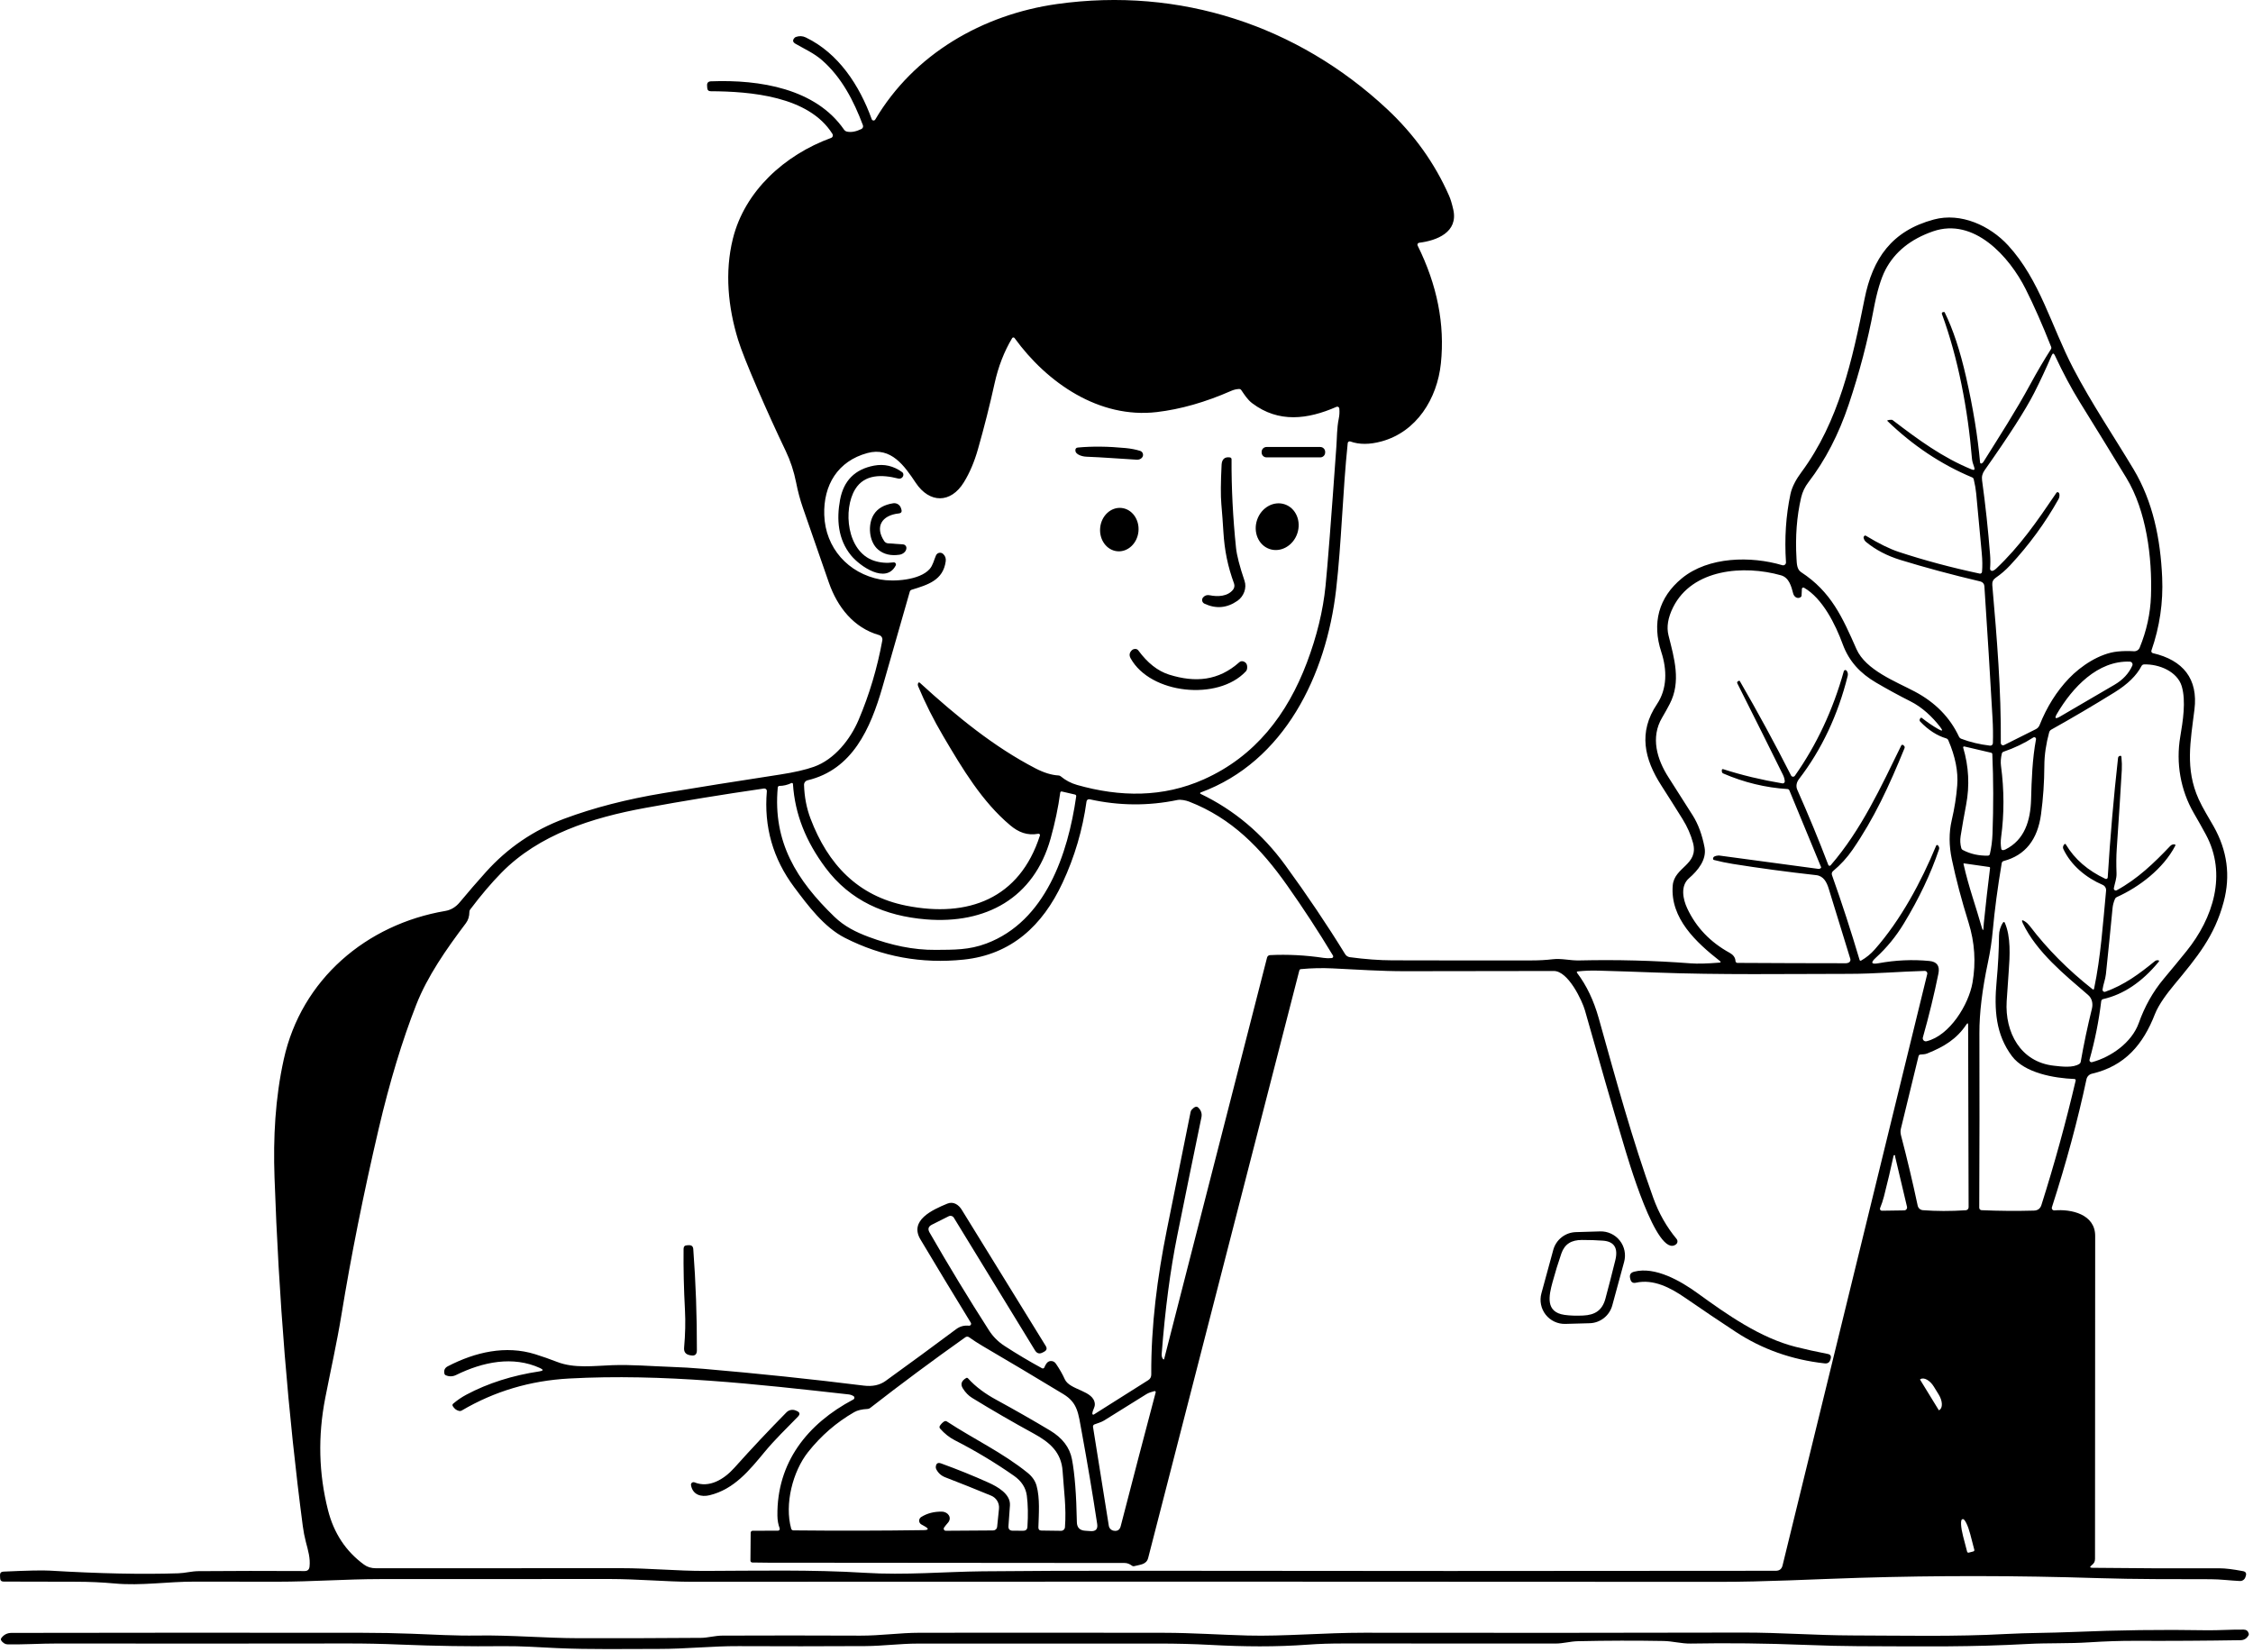 <svg width="270" height="198" viewBox="0 0 270 198" fill="none" xmlns="http://www.w3.org/2000/svg">
<path d="M206.103 115.153C203.275 112.935 200.142 110.049 200.46 106.12C200.64 103.869 203.599 103.664 202.89 100.999C202.631 100.028 202.211 99.076 201.631 98.142C200.82 96.839 199.976 95.504 199.099 94.136C197.057 90.965 196.303 87.754 198.569 84.384C199.808 82.541 199.789 80.262 199.089 78.124C197.969 74.712 198.73 71.611 201.57 69.287C204.745 66.69 209.84 66.613 213.592 67.73C213.645 67.746 213.702 67.748 213.756 67.737C213.81 67.727 213.861 67.703 213.905 67.668C213.948 67.633 213.982 67.589 214.004 67.538C214.026 67.487 214.036 67.432 214.032 67.377C213.844 64.505 214.023 61.782 214.568 59.21C214.761 58.298 215.294 57.374 215.859 56.613C220.385 50.514 221.996 43.086 223.451 35.808C224.414 30.993 226.696 27.658 231.758 26.303C234.988 25.436 238.474 27.032 240.657 29.411C244.458 33.548 245.838 39.112 248.457 44.135C250.644 48.328 253.34 52.315 255.68 56.221C258.014 60.122 258.913 64.581 259.115 69.207C259.246 72.2 258.816 75.116 257.828 77.954C257.816 77.986 257.812 78.02 257.815 78.054C257.818 78.088 257.828 78.12 257.844 78.15C257.86 78.18 257.883 78.206 257.91 78.226C257.937 78.247 257.968 78.261 258.001 78.269C261.622 79.103 263.442 81.353 262.983 85.026C262.515 88.817 261.844 92.13 263.487 95.764C263.998 96.891 264.669 97.934 265.278 99.016C266.922 101.93 267.324 104.952 266.485 108.081C265.391 112.183 263.327 114.668 260.556 118.01C259.747 118.986 258.704 120.347 258.242 121.535C256.829 125.162 254.659 127.746 250.695 128.667C250.535 128.705 250.388 128.787 250.273 128.905C250.157 129.022 250.078 129.171 250.043 129.332C249.001 134.226 247.621 139.338 245.902 144.667C245.888 144.713 245.885 144.761 245.893 144.809C245.902 144.856 245.922 144.901 245.952 144.938C245.982 144.976 246.021 145.005 246.065 145.024C246.109 145.043 246.156 145.05 246.204 145.045C248.213 144.869 251.09 145.495 251.087 148.108C251.072 161.4 251.065 174.298 251.067 186.803C251.067 187.159 250.936 187.352 250.666 187.567C250.405 187.77 250.439 187.873 250.769 187.875C255.768 187.935 260.854 187.955 266.026 187.936C266.677 187.934 267.604 188.047 268.806 188.276C269.127 188.338 269.239 188.525 269.14 188.838L269.089 188.995C269.045 189.135 268.956 189.256 268.835 189.339C268.714 189.423 268.569 189.465 268.421 189.457C267.259 189.403 266.091 189.246 264.929 189.242C260.47 189.233 255.979 189.255 251.433 189.111C241.724 188.8 232.179 188.789 222.799 189.075C217.085 189.249 211.609 189.563 205.927 189.557C164.865 189.527 123.802 189.524 82.738 189.547C80.039 189.547 76.283 189.217 73.089 189.217C64.152 189.217 54.974 189.22 45.556 189.226C41.443 189.23 37.36 189.541 33.277 189.541C29.803 189.541 26.479 189.538 23.303 189.531C20.093 189.525 16.899 190.042 13.782 189.756C12.245 189.615 10.68 189.544 9.085 189.544C6.278 189.542 3.392 189.536 0.428 189.525C0.165 189.523 0.028 189.391 0.017 189.13L0.001 188.783C-0.012 188.497 0.125 188.346 0.412 188.331C3.247 188.2 5.094 188.161 5.952 188.212C11.934 188.569 17.072 188.676 21.367 188.533C22.215 188.504 22.947 188.283 23.775 188.276C27.756 188.242 31.999 188.238 36.506 188.263C36.857 188.265 37.053 188.091 37.094 187.74C37.212 186.735 36.911 185.753 36.657 184.783C36.497 184.169 36.373 183.529 36.285 182.864C34.526 169.424 33.397 155.495 32.898 141.078C32.734 136.352 32.975 131.608 34.009 126.934C36.124 117.349 43.922 110.765 53.369 109.16C54.041 109.046 54.617 108.701 55.096 108.123C56.123 106.888 57.164 105.684 58.219 104.511C60.826 101.607 63.959 99.474 67.619 98.11C71.148 96.794 75.107 95.772 79.496 95.045C83.618 94.358 88.284 93.614 93.496 92.814C95.167 92.557 96.515 92.248 97.54 91.886C100.025 91.003 101.916 88.576 102.895 86.268C104.185 83.234 105.133 80.055 105.739 76.731C105.763 76.596 105.737 76.456 105.664 76.34C105.592 76.224 105.479 76.139 105.347 76.102C102.307 75.235 100.352 72.744 99.332 69.813C98.264 66.759 97.226 63.772 96.218 60.85C95.888 59.9 95.617 58.888 95.406 57.814C95.14 56.476 94.724 55.216 94.157 54.032C93.048 51.719 91.94 49.281 90.831 46.72C89.598 43.865 88.808 41.872 88.459 40.742C87.245 36.813 86.838 32.602 87.826 28.614C89.242 22.897 94.025 18.564 99.595 16.528C99.64 16.512 99.682 16.485 99.716 16.45C99.75 16.415 99.776 16.373 99.791 16.327C99.807 16.28 99.812 16.232 99.806 16.183C99.801 16.135 99.784 16.088 99.758 16.047C96.921 11.501 89.878 10.956 85.175 10.933C84.916 10.933 84.777 10.803 84.757 10.542L84.738 10.262C84.715 9.931 84.869 9.758 85.201 9.745C91.075 9.518 97.749 10.622 101.145 15.527C101.239 15.664 101.367 15.747 101.527 15.777C102.026 15.876 102.594 15.77 103.232 15.46C103.313 15.42 103.376 15.351 103.409 15.268C103.442 15.184 103.443 15.091 103.412 15.007C102.307 12.063 100.853 9.258 98.507 7.209C97.556 6.378 96.417 5.871 95.332 5.245C94.989 5.046 94.956 4.805 95.232 4.523C95.275 4.48 95.326 4.448 95.386 4.426C95.793 4.283 96.189 4.304 96.574 4.49C100.487 6.375 103.004 10.237 104.468 14.285C104.483 14.327 104.509 14.364 104.545 14.391C104.58 14.419 104.623 14.435 104.667 14.439C104.712 14.443 104.757 14.435 104.796 14.414C104.836 14.393 104.869 14.362 104.891 14.323C109.514 6.494 117.738 1.739 126.688 0.481C141.39 -1.58 155.489 3.049 166.214 13.058C169.461 16.089 171.942 19.555 173.658 23.456C173.836 23.863 174.004 24.416 174.162 25.116C174.776 27.838 172.175 28.833 170.073 29.09C170.035 29.094 170 29.107 169.968 29.128C169.937 29.149 169.912 29.178 169.894 29.211C169.876 29.244 169.866 29.281 169.865 29.318C169.865 29.356 169.873 29.393 169.89 29.427C172.235 34.156 173.164 38.862 172.676 43.545C172.233 47.798 169.761 51.747 165.566 52.893C164.136 53.284 162.889 53.288 161.823 52.902C161.789 52.89 161.753 52.886 161.718 52.89C161.682 52.894 161.648 52.906 161.618 52.925C161.588 52.943 161.563 52.969 161.544 52.999C161.526 53.029 161.515 53.063 161.511 53.098C160.902 58.944 160.77 65.033 160.118 70.67C158.937 80.91 153.923 91.279 143.881 94.968C143.865 94.973 143.851 94.983 143.84 94.997C143.83 95.011 143.824 95.027 143.822 95.045C143.821 95.062 143.826 95.079 143.834 95.094C143.843 95.109 143.856 95.121 143.872 95.128C147.891 97.052 151.273 99.897 154.019 103.664C156.645 107.266 159.037 110.821 161.197 114.331C161.259 114.432 161.343 114.518 161.442 114.583C161.542 114.647 161.654 114.688 161.771 114.703C163.623 114.95 165.316 115.075 166.853 115.079C172.086 115.094 177.659 115.097 183.575 115.089C184.458 115.089 185.287 115.043 186.059 114.951C187.135 114.822 188.159 115.118 189.24 115.092C193.758 114.987 198.219 115.104 202.623 115.442C203.441 115.504 204.58 115.475 206.042 115.355C206.235 115.338 206.255 115.271 206.103 115.153ZM226.677 50.302C226.732 50.304 226.784 50.322 226.831 50.357C230.012 52.783 232.802 54.822 236.294 56.257C236.596 56.381 236.693 56.288 236.586 55.978C236.461 55.621 236.349 55.316 236.317 54.925C235.838 49.121 234.67 42.941 232.718 37.619C232.71 37.596 232.707 37.572 232.709 37.548C232.711 37.524 232.718 37.501 232.731 37.48C232.743 37.46 232.76 37.442 232.78 37.429C232.8 37.416 232.823 37.407 232.847 37.404L232.965 37.388C232.983 37.385 233.001 37.388 233.017 37.396C233.032 37.404 233.045 37.417 233.052 37.433C234.047 39.444 234.904 42.038 235.623 45.214C236.458 48.897 237.014 52.3 237.293 55.422C237.295 55.445 237.303 55.467 237.316 55.486C237.329 55.505 237.346 55.52 237.367 55.531C237.387 55.541 237.41 55.547 237.433 55.546C237.456 55.546 237.478 55.539 237.498 55.528C237.584 55.481 237.653 55.415 237.707 55.329C239.63 52.257 241.569 49.265 243.308 46.055C244.109 44.581 244.933 43.179 245.78 41.85C245.84 41.756 245.849 41.657 245.806 41.554C244.753 38.89 243.734 36.581 242.75 34.627C240.801 30.756 236.574 26.021 231.656 27.722C228.974 28.651 227.075 30.182 225.958 32.316C225.406 33.373 224.929 34.972 224.529 37.112C223.836 40.827 222.843 44.614 221.55 48.472C220.352 52.05 218.747 55.149 216.735 57.769C216.301 58.336 216.005 58.952 215.849 59.618C215.323 61.88 215.137 64.323 215.294 66.947C215.329 67.534 215.332 68.227 215.846 68.564C219.457 70.921 220.802 73.986 222.478 77.781C223.595 80.307 227.203 81.671 229.486 82.882C231.93 84.181 233.687 85.975 234.757 88.265C234.812 88.386 234.915 88.482 235.042 88.531C236.095 88.932 237.243 89.206 238.487 89.353C238.529 89.358 238.572 89.354 238.612 89.342C238.653 89.329 238.69 89.308 238.722 89.281C238.754 89.253 238.78 89.219 238.798 89.18C238.816 89.142 238.826 89.1 238.827 89.058C238.859 88.088 238.845 87.092 238.785 86.069C238.503 81.087 238.178 75.809 237.809 70.234C237.801 70.104 237.751 69.98 237.667 69.881C237.582 69.781 237.468 69.712 237.341 69.681C233.889 68.866 230.682 68.003 227.72 67.091C226.136 66.601 224.774 65.887 223.634 64.95C223.473 64.817 223.375 64.649 223.338 64.446C223.323 64.358 223.351 64.283 223.422 64.221C223.482 64.17 223.547 64.164 223.618 64.205C225.165 65.14 226.47 65.783 227.534 66.134C230.601 67.144 233.837 68.011 237.244 68.735C237.277 68.742 237.31 68.742 237.342 68.735C237.374 68.728 237.404 68.714 237.431 68.695C237.457 68.675 237.479 68.651 237.495 68.622C237.511 68.594 237.521 68.562 237.524 68.529C237.584 67.861 237.574 67.116 237.495 66.292C237.264 63.839 237.041 61.453 236.827 59.133C236.78 58.63 236.682 58.062 236.532 57.428C236.506 57.326 236.444 57.253 236.346 57.21C232.626 55.654 229.232 53.392 226.163 50.424C226.161 50.422 226.159 50.419 226.158 50.416C226.157 50.413 226.157 50.41 226.157 50.407C226.158 50.404 226.159 50.402 226.16 50.4C226.162 50.398 226.164 50.396 226.166 50.395C226.316 50.325 226.486 50.294 226.677 50.302ZM110.018 81.89C110.071 81.759 110.151 81.742 110.255 81.838C114.669 85.87 119.135 89.51 124.098 92.079C125.108 92.601 126.028 92.883 126.858 92.926C126.957 92.93 127.044 92.966 127.121 93.032C127.695 93.511 128.347 93.855 129.076 94.062C134.225 95.523 139.365 95.584 144.267 93.391C150.427 90.634 154.269 85.617 156.616 79.408C157.808 76.252 158.554 73.187 158.853 70.214C159.095 67.837 159.527 62.285 160.147 53.56C160.231 52.424 160.202 51.31 160.439 50.158C160.521 49.766 160.542 49.364 160.503 48.951C160.5 48.913 160.488 48.876 160.467 48.843C160.447 48.811 160.419 48.784 160.386 48.764C160.353 48.745 160.316 48.734 160.278 48.731C160.24 48.729 160.201 48.736 160.166 48.752C156.703 50.267 153.233 50.703 150.074 48.328C149.509 47.904 149.149 47.32 148.758 46.752C148.691 46.655 148.599 46.609 148.482 46.614C148.161 46.629 147.846 46.705 147.538 46.842C144.454 48.196 141.491 49.042 138.649 49.378C131.722 50.199 125.471 45.869 121.584 40.508C121.567 40.485 121.545 40.466 121.519 40.454C121.493 40.441 121.465 40.435 121.436 40.437C121.407 40.438 121.38 40.446 121.355 40.461C121.33 40.476 121.31 40.496 121.295 40.521C120.334 42.13 119.633 43.936 119.192 45.94C118.617 48.553 117.951 51.184 117.196 53.833C116.766 55.346 116.204 56.667 115.51 57.794C113.938 60.35 111.392 60.331 109.742 57.855C108.4 55.84 106.792 53.515 103.948 54.289C100.388 55.255 98.661 58.138 98.779 61.714C98.908 65.659 101.649 68.719 105.517 69.444C107.039 69.73 110.201 69.553 111.405 68.195C111.812 67.733 111.922 67.107 112.172 66.552C112.206 66.475 112.258 66.407 112.323 66.355C112.388 66.302 112.465 66.265 112.547 66.248C112.629 66.23 112.715 66.232 112.796 66.254C112.878 66.275 112.953 66.316 113.016 66.372C113.277 66.607 113.383 66.906 113.334 67.267C113.023 69.543 111.19 70.076 109.257 70.67C109.139 70.707 109.063 70.784 109.029 70.901C107.88 74.942 106.786 78.76 105.748 82.355C104.314 87.318 102.163 92.22 96.783 93.504C96.658 93.534 96.548 93.606 96.471 93.707C96.393 93.808 96.352 93.932 96.356 94.059C96.401 95.508 96.661 96.855 97.136 98.101C99.213 103.564 102.782 107.372 108.609 108.53C116.018 110.004 122.197 107.702 124.624 100.123C124.633 100.096 124.635 100.067 124.629 100.039C124.623 100.011 124.61 99.985 124.591 99.964C124.573 99.943 124.549 99.927 124.522 99.917C124.495 99.908 124.466 99.906 124.438 99.911C123.106 100.152 122.066 99.741 121.067 98.9C117.684 96.062 115.344 92.124 113.052 88.242C111.879 86.254 110.869 84.244 110.021 82.211C109.978 82.104 109.977 81.997 110.018 81.89ZM246.798 59.207C246.83 59.429 246.792 59.636 246.685 59.827C245.104 62.651 243.174 65.29 240.894 67.743C240.368 68.308 239.79 68.806 239.161 69.239C238.859 69.444 238.724 69.734 238.756 70.109C239.312 76.484 239.832 82.769 239.777 89.035C239.777 89.082 239.788 89.128 239.811 89.169C239.833 89.21 239.866 89.245 239.905 89.27C239.945 89.295 239.99 89.309 240.037 89.311C240.084 89.313 240.13 89.303 240.172 89.282L243.976 87.379C244.179 87.278 244.338 87.105 244.422 86.894C245.293 84.707 246.467 82.84 247.944 81.293C249.366 79.806 251.616 78.297 253.751 78.076C254.395 78.01 255.054 77.998 255.728 78.041C255.874 78.05 256.019 78.013 256.143 77.936C256.267 77.859 256.363 77.745 256.419 77.611C257.249 75.588 257.7 73.529 257.773 71.434C257.937 66.796 257.224 61.213 254.826 57.271C252.943 54.177 251.08 51.145 249.237 48.177C248.23 46.548 247.234 44.683 246.252 42.582C246.122 42.303 245.995 42.306 245.873 42.588C245.203 44.155 244.504 45.655 243.774 47.089C242.744 49.113 240.768 52.196 237.845 56.337C237.569 56.729 237.469 57.098 237.533 57.567C237.94 60.52 238.26 63.497 238.493 66.497C238.536 67.036 238.535 67.586 238.49 68.147C238.487 68.188 238.494 68.228 238.51 68.266C238.527 68.303 238.552 68.336 238.584 68.361C238.616 68.386 238.654 68.403 238.694 68.41C238.734 68.417 238.776 68.413 238.814 68.401C238.943 68.36 239.073 68.278 239.206 68.153C242.069 65.441 244.034 62.603 246.445 59.05C246.457 59.031 246.474 59.015 246.493 59.002C246.513 58.99 246.534 58.982 246.557 58.978C246.579 58.974 246.602 58.976 246.624 58.981C246.647 58.987 246.667 58.997 246.685 59.011C246.75 59.06 246.787 59.126 246.798 59.207ZM206.527 92.178C208.735 92.888 211.095 93.455 213.605 93.876C213.642 93.882 213.68 93.88 213.716 93.869C213.752 93.858 213.785 93.839 213.812 93.813C213.84 93.787 213.861 93.755 213.874 93.72C213.887 93.685 213.892 93.647 213.888 93.61C213.86 93.34 213.788 93.089 213.673 92.855C212.134 89.737 210.313 86.086 208.209 81.903C208.151 81.789 208.177 81.7 208.286 81.636L208.376 81.585C208.397 81.573 208.423 81.569 208.446 81.575C208.47 81.581 208.489 81.596 208.501 81.617C210.656 85.341 212.703 89.111 214.642 92.929C214.663 92.97 214.694 93.005 214.732 93.031C214.771 93.056 214.815 93.071 214.861 93.074C214.907 93.078 214.953 93.069 214.994 93.049C215.036 93.029 215.072 92.999 215.098 92.961C217.709 89.255 219.664 85.077 220.963 80.429C220.971 80.397 220.989 80.367 221.013 80.344C221.036 80.32 221.066 80.304 221.099 80.296C221.131 80.288 221.165 80.289 221.197 80.299C221.229 80.309 221.258 80.327 221.281 80.352C221.304 80.378 221.324 80.404 221.342 80.432C221.449 80.61 221.476 80.801 221.425 81.007C220.25 85.706 218.307 89.822 215.595 93.353C215.3 93.738 215.191 94.2 215.393 94.653C216.733 97.671 217.97 100.668 219.104 103.645C219.114 103.672 219.131 103.695 219.153 103.714C219.175 103.732 219.202 103.744 219.23 103.749C219.258 103.754 219.287 103.751 219.314 103.742C219.341 103.732 219.365 103.715 219.383 103.693C223.065 99.433 225.393 94.342 227.848 89.334C227.859 89.313 227.874 89.295 227.892 89.281C227.91 89.267 227.931 89.257 227.953 89.253C227.976 89.248 227.999 89.249 228.021 89.254C228.042 89.26 228.063 89.271 228.08 89.286L228.157 89.35C228.259 89.438 228.285 89.544 228.234 89.668C226.362 94.255 224.603 98.059 222.012 101.824C221.351 102.783 220.572 103.635 219.676 104.38C219.607 104.437 219.557 104.515 219.534 104.601C219.51 104.688 219.514 104.78 219.544 104.864C220.73 108.201 221.833 111.591 222.854 115.034C222.859 115.053 222.868 115.07 222.881 115.085C222.894 115.099 222.91 115.11 222.928 115.118C222.946 115.125 222.966 115.128 222.985 115.126C223.004 115.124 223.023 115.118 223.04 115.108C223.66 114.751 224.204 114.306 224.67 113.776C227.794 110.235 230.246 105.651 232.031 101.337C232.04 101.315 232.055 101.297 232.073 101.283C232.092 101.269 232.113 101.26 232.136 101.257C232.159 101.255 232.182 101.258 232.202 101.268C232.223 101.277 232.24 101.292 232.253 101.311L232.311 101.391C232.396 101.515 232.415 101.648 232.368 101.789C231.386 104.706 229.979 107.671 228.147 110.684C227.21 112.227 226.096 113.586 224.805 114.761C224.14 115.367 224.25 115.588 225.136 115.426C227.169 115.053 229.194 114.963 231.209 115.156C232.123 115.242 232.487 115.745 232.301 116.665C231.798 119.149 231.176 121.703 230.436 124.324C230.419 124.386 230.418 124.45 230.434 124.512C230.45 124.574 230.482 124.631 230.526 124.676C230.571 124.722 230.626 124.755 230.688 124.773C230.749 124.791 230.814 124.792 230.876 124.777C233.659 124.103 235.932 120.372 236.387 117.75C236.809 115.321 236.652 112.926 235.915 110.566C235.077 107.88 234.409 105.356 233.912 102.993C233.561 101.326 233.554 99.768 233.89 98.319C234.23 96.859 234.452 95.456 234.554 94.107C234.683 92.453 234.326 90.652 233.485 88.705C233.462 88.651 233.428 88.604 233.385 88.566C233.341 88.528 233.29 88.499 233.235 88.483C232.135 88.158 231.097 87.488 230.121 86.474C230.077 86.428 230.051 86.368 230.047 86.304C230.043 86.241 230.061 86.178 230.099 86.127L230.157 86.05C230.165 86.038 230.176 86.028 230.188 86.021C230.201 86.013 230.215 86.008 230.229 86.006C230.243 86.004 230.258 86.005 230.272 86.009C230.286 86.012 230.299 86.019 230.311 86.028C230.985 86.558 231.646 87.008 232.294 87.376C232.802 87.665 232.876 87.579 232.516 87.119C231.563 85.893 230.368 84.756 228.943 84.04C227.55 83.338 226.172 82.587 224.809 81.787C222.943 80.689 221.592 79.267 220.828 77.187C219.961 74.824 218.414 71.701 216.193 70.426C216.167 70.412 216.139 70.404 216.11 70.404C216.081 70.404 216.053 70.411 216.027 70.425C216.002 70.439 215.981 70.459 215.965 70.483C215.95 70.508 215.941 70.535 215.939 70.564L215.9 71.354C215.894 71.453 215.849 71.526 215.766 71.576C215.38 71.803 215.002 71.505 214.899 71.132C214.674 70.282 214.417 69.219 213.432 68.94C208.989 67.682 202.806 68.16 200.505 72.773C199.886 74.014 199.702 75.135 199.953 76.134C200.64 78.879 201.49 81.684 200.097 84.361C199.812 84.909 199.508 85.456 199.185 86.002C197.789 88.358 198.559 90.993 199.969 93.176C200.979 94.745 201.947 96.267 202.874 97.741C203.518 98.771 203.984 100.037 204.273 101.542C204.556 103.019 203.461 104.332 202.412 105.24C201.355 106.161 201.683 107.754 202.2 108.855C203.263 111.132 204.964 112.91 207.301 114.19C207.67 114.392 207.962 114.723 207.981 115.162C207.984 115.223 208.01 115.279 208.054 115.321C208.097 115.363 208.155 115.386 208.215 115.387C212.669 115.413 217 115.427 221.21 115.429C221.321 115.429 221.431 115.404 221.541 115.355C221.623 115.316 221.688 115.25 221.726 115.167C221.763 115.085 221.769 114.992 221.743 114.906C220.898 112.128 220.034 109.321 219.152 106.486C218.918 105.722 218.542 104.97 217.653 104.871C214.128 104.477 210.792 104.028 207.644 103.523C206.874 103.398 206.13 103.243 205.413 103.057C205.33 103.034 205.289 102.979 205.291 102.893C205.297 102.673 205.508 102.549 205.923 102.521C205.968 102.517 206.012 102.518 206.055 102.524L217.913 104.12C217.964 104.126 218.015 104.12 218.064 104.104C218.21 104.046 218.267 103.979 218.237 103.905C217.028 100.962 215.762 97.898 214.44 94.714C214.421 94.669 214.389 94.629 214.349 94.601C214.309 94.573 214.261 94.556 214.212 94.553C211.582 94.389 209.016 93.767 206.514 92.688C206.465 92.668 206.424 92.634 206.394 92.59C206.364 92.546 206.348 92.495 206.347 92.441L206.344 92.313C206.342 92.184 206.403 92.139 206.527 92.178ZM255.237 79.286C251.388 79.142 248.358 82.381 246.512 85.527C246.185 86.083 246.301 86.2 246.862 85.877C249.088 84.584 251.273 83.307 253.417 82.047C254.41 81.463 255.116 80.702 255.536 79.764C255.558 79.714 255.568 79.658 255.564 79.603C255.56 79.547 255.543 79.493 255.513 79.446C255.484 79.399 255.443 79.36 255.395 79.332C255.347 79.304 255.293 79.288 255.237 79.286ZM258.688 115.268C256.696 117.682 254.483 119.167 252.05 119.721C251.908 119.753 251.828 119.842 251.809 119.987C251.52 122.373 251.054 124.703 250.412 126.976C250.401 127.018 250.4 127.062 250.411 127.104C250.422 127.146 250.444 127.185 250.475 127.216C250.505 127.247 250.544 127.269 250.586 127.28C250.628 127.292 250.672 127.292 250.714 127.281C252.984 126.668 255.472 124.944 256.313 122.587C257.003 120.661 257.966 118.886 259.308 117.284C260.26 116.15 261.169 115.046 262.036 113.972C265.224 110.017 266.916 104.755 264.348 100.001C263.892 99.158 263.409 98.299 262.9 97.423C261.32 94.698 260.746 91.436 261.282 88.287C261.593 86.445 261.988 84.031 261.462 82.24C260.942 80.484 258.765 79.562 256.948 79.62C256.805 79.624 256.7 79.691 256.634 79.819C256.047 80.949 254.975 81.997 253.417 82.962C250.853 84.55 248.325 86.039 245.832 87.43C245.768 87.466 245.712 87.513 245.667 87.57C245.622 87.627 245.59 87.692 245.572 87.761C245.209 89.112 244.997 90.425 244.994 91.822C244.987 93.728 244.856 95.644 244.599 97.568C244.19 100.624 242.7 102.493 240.127 103.176C239.99 103.212 239.91 103.3 239.886 103.439C239.396 106.348 239.04 109.028 238.817 111.48C238.702 112.771 238.508 114.052 238.236 115.323C237.547 118.58 237.206 121.401 237.212 123.785C237.232 130.744 237.225 137.726 237.193 144.731C237.193 144.805 237.222 144.877 237.273 144.931C237.325 144.985 237.395 145.016 237.469 145.02C239.547 145.112 241.636 145.129 243.735 145.071C244.204 145.058 244.507 144.835 244.644 144.4C246.212 139.452 247.581 134.479 248.75 129.48C248.754 129.459 248.754 129.437 248.749 129.416C248.744 129.395 248.735 129.375 248.722 129.358C248.708 129.341 248.691 129.327 248.671 129.317C248.652 129.307 248.63 129.301 248.608 129.3C246.14 129.2 242.621 128.578 241.109 126.555C239.177 123.968 238.955 121.027 239.277 117.57C239.454 115.659 239.549 113.845 239.562 112.129C239.565 111.574 239.736 111.002 240.05 110.54C240.061 110.523 240.077 110.509 240.095 110.501C240.113 110.492 240.133 110.488 240.154 110.49C240.174 110.492 240.194 110.5 240.21 110.512C240.227 110.524 240.241 110.54 240.249 110.559C240.991 112.219 240.866 114.508 240.718 116.511C240.624 117.752 240.544 118.91 240.48 119.984C240.256 123.685 242.114 127.265 246.143 127.708C247.067 127.81 248.445 127.997 249.209 127.476C249.246 127.451 249.278 127.419 249.302 127.381C249.327 127.344 249.343 127.302 249.35 127.258C249.722 125.125 250.171 122.997 250.695 120.876C250.843 120.279 250.721 119.644 250.242 119.233C247.459 116.832 244.085 114.119 242.41 110.63C242.232 110.255 242.315 110.183 242.66 110.412C242.887 110.563 243.08 110.744 243.241 110.954C245.323 113.695 247.83 116.222 250.762 118.533C250.865 118.614 250.93 118.591 250.958 118.462C251.757 114.658 252.021 110.617 252.393 106.733C252.407 106.588 252.375 106.443 252.301 106.318C252.227 106.192 252.115 106.094 251.982 106.036C250.001 105.185 248.191 103.702 247.273 101.744C247.238 101.668 247.223 101.584 247.231 101.501C247.239 101.418 247.269 101.339 247.318 101.272L247.366 101.205C247.445 101.096 247.519 101.099 247.587 101.215C248.63 102.957 250.205 104.323 252.313 105.314C252.341 105.327 252.373 105.333 252.404 105.331C252.436 105.329 252.466 105.32 252.493 105.304C252.521 105.288 252.543 105.265 252.56 105.239C252.577 105.212 252.586 105.182 252.589 105.15C252.886 100.335 253.298 95.565 253.825 90.839C253.84 90.696 253.917 90.608 254.056 90.576C254.163 90.553 254.222 90.594 254.232 90.701C254.288 91.279 254.303 91.797 254.277 92.255C254.136 94.725 253.934 97.881 253.671 101.725C253.613 102.579 253.604 103.553 253.645 104.646C253.667 105.288 253.443 105.815 253.324 106.428C253.315 106.472 253.32 106.518 253.336 106.56C253.353 106.601 253.381 106.638 253.417 106.664C253.453 106.691 253.496 106.707 253.541 106.71C253.586 106.713 253.631 106.703 253.671 106.681C256.149 105.333 258.13 103.433 260.078 101.381C260.213 101.24 260.374 101.173 260.563 101.179C260.698 101.186 260.734 101.249 260.672 101.369C259.247 104.094 256.377 106.29 253.667 107.506C253.567 107.551 253.496 107.625 253.456 107.728C253.299 108.107 253.205 108.459 253.173 108.784C252.914 111.478 252.647 114.134 252.371 116.751C252.3 117.403 252.053 117.949 251.969 118.575C251.964 118.617 251.969 118.66 251.985 118.7C252 118.74 252.026 118.775 252.059 118.802C252.092 118.829 252.132 118.847 252.174 118.855C252.216 118.862 252.26 118.859 252.3 118.844C254.576 118.032 256.386 116.694 258.223 115.191C258.336 115.097 258.464 115.057 258.608 115.069C258.76 115.082 258.786 115.149 258.688 115.268ZM239.835 101.735C239.84 101.762 239.853 101.789 239.872 101.81C239.891 101.832 239.916 101.848 239.944 101.857C240.004 101.874 240.064 101.877 240.124 101.866C240.192 101.851 240.258 101.829 240.32 101.799C242.625 100.656 243.334 98.345 243.405 95.802C243.466 93.456 243.559 90.923 243.995 88.599C244.003 88.557 243.999 88.515 243.983 88.476C243.967 88.437 243.939 88.404 243.905 88.38C243.87 88.356 243.829 88.344 243.787 88.343C243.745 88.343 243.703 88.355 243.668 88.377C242.604 89.064 241.419 89.631 240.111 90.079C239.998 90.117 239.927 90.193 239.899 90.306C239.773 90.842 239.74 91.331 239.8 91.774C240.187 94.678 240.191 97.531 239.813 100.335C239.748 100.804 239.756 101.27 239.835 101.735ZM235.395 89.449C235.377 89.445 235.357 89.446 235.339 89.452C235.321 89.457 235.305 89.468 235.292 89.482C235.279 89.496 235.27 89.513 235.265 89.531C235.261 89.55 235.262 89.569 235.267 89.588C235.939 91.85 236.057 94.135 235.62 96.444C235.37 97.76 235.15 99.01 234.962 100.194C234.885 100.677 234.911 101.154 235.039 101.622C235.069 101.731 235.134 101.812 235.235 101.863C236.132 102.336 237.134 102.56 238.243 102.534C238.295 102.532 238.344 102.513 238.384 102.481C238.424 102.448 238.452 102.404 238.464 102.354C238.646 101.573 238.752 100.763 238.782 99.924C238.902 96.63 238.895 93.444 238.76 90.364C238.758 90.326 238.744 90.29 238.719 90.261C238.695 90.232 238.662 90.212 238.625 90.204L235.395 89.449ZM93.409 94.178C93.359 94.178 93.311 94.197 93.273 94.231C93.236 94.266 93.212 94.313 93.207 94.364C92.603 100.929 95.486 105.5 99.99 109.853C101.193 111.018 102.583 111.705 104.127 112.28C106.792 113.269 109.421 113.85 112.133 113.827C114.303 113.808 116.114 113.856 118.226 113.057C125.292 110.389 127.979 102.351 128.97 95.446C128.99 95.317 128.935 95.238 128.807 95.208L127.269 94.852C127.145 94.824 127.074 94.874 127.057 95C126.818 96.767 126.433 98.596 125.905 100.486C123.905 107.648 118.12 110.758 110.968 110.171C106.066 109.769 101.887 107.956 98.921 103.975C96.587 100.845 95.264 97.587 95.027 93.94C95.025 93.92 95.019 93.901 95.009 93.883C94.998 93.866 94.984 93.852 94.966 93.841C94.949 93.831 94.929 93.825 94.909 93.823C94.889 93.822 94.869 93.826 94.85 93.835C94.367 94.061 93.886 94.176 93.409 94.178ZM54.316 168.2C54.802 167.787 55.326 167.43 55.889 167.128C58.472 165.754 61.399 164.822 64.669 164.332C65.124 164.263 65.143 164.133 64.723 163.94C61.468 162.451 57.866 163.195 54.663 164.768C54.252 164.97 53.838 164.98 53.42 164.801C53.331 164.762 53.276 164.695 53.257 164.598C53.171 164.2 53.309 163.908 53.671 163.722C56.961 162.021 60.595 161.18 64.139 162.281C65.006 162.552 65.881 162.859 66.765 163.202C68.826 164.004 71.185 163.671 73.368 163.594C75.673 163.51 77.946 163.712 80.296 163.793C81.624 163.837 82.983 163.919 84.372 164.036C90.868 164.593 97.25 165.262 103.521 166.043C104.559 166.171 105.425 165.986 106.121 165.487C109.019 163.397 111.835 161.33 114.57 159.289C115.042 158.936 115.536 158.807 116.117 158.862C116.161 158.867 116.205 158.859 116.244 158.84C116.284 158.821 116.317 158.791 116.341 158.754C116.364 158.717 116.377 158.674 116.377 158.63C116.377 158.586 116.365 158.543 116.342 158.505C114.257 155.103 112.245 151.774 110.304 148.519C108.952 146.252 111.687 144.991 113.533 144.233C114.255 143.938 114.884 144.368 115.25 144.959C118.679 150.506 122.037 155.951 125.324 161.295C125.501 161.584 125.441 161.81 125.144 161.972L124.971 162.065C124.579 162.282 124.267 162.199 124.033 161.818L114.31 145.925C114.248 145.823 114.149 145.748 114.035 145.716C113.92 145.683 113.797 145.695 113.69 145.748L111.674 146.76C111.255 146.972 111.162 147.281 111.395 147.687C113.7 151.7 116.077 155.613 118.525 159.427C119 160.167 119.613 160.783 120.364 161.273C121.83 162.227 123.335 163.124 124.878 163.963C124.902 163.976 124.929 163.984 124.956 163.986C124.984 163.988 125.012 163.984 125.038 163.975C125.064 163.966 125.089 163.951 125.109 163.932C125.129 163.912 125.146 163.889 125.157 163.863C125.295 163.533 125.494 163.118 125.911 163.096C126.177 163.083 126.387 163.191 126.544 163.42C126.987 164.069 127.341 164.689 127.606 165.282C128.203 166.614 131.108 166.601 131.205 168.248C131.227 168.669 130.919 168.977 130.906 169.404C130.905 169.425 130.91 169.446 130.92 169.464C130.93 169.482 130.945 169.498 130.964 169.508C130.982 169.519 131.002 169.524 131.023 169.524C131.044 169.524 131.065 169.518 131.083 169.507C133.257 168.139 135.43 166.767 137.602 165.391C137.849 165.235 137.971 165.008 137.968 164.711C137.933 158.865 138.7 153.019 139.821 147.443C140.756 142.784 141.709 138.054 142.681 133.251C142.704 133.138 142.758 133.034 142.838 132.95C143.153 132.618 143.402 132.539 143.586 132.712C143.941 133.048 144.072 133.443 143.978 133.897C143.049 138.384 142.086 143.097 141.089 148.034C140.25 152.184 139.626 156.918 139.217 162.236C139.198 162.488 139.249 162.693 139.371 162.849C139.442 162.941 139.492 162.93 139.522 162.817L151.846 114.742C151.866 114.663 151.911 114.593 151.974 114.541C152.037 114.49 152.115 114.46 152.196 114.456C154.306 114.351 156.447 114.462 158.619 114.787C158.953 114.836 159.279 114.844 159.598 114.809C159.631 114.805 159.662 114.793 159.689 114.774C159.716 114.755 159.738 114.73 159.753 114.7C159.767 114.67 159.774 114.638 159.773 114.605C159.772 114.572 159.763 114.539 159.746 114.511C157.987 111.598 156.159 108.8 154.263 106.116C151.114 101.651 147.628 98.049 142.501 96.059C142.113 95.911 141.5 95.783 141.098 95.867C137.608 96.592 134.101 96.563 130.579 95.78C130.537 95.771 130.494 95.77 130.453 95.779C130.411 95.787 130.372 95.803 130.337 95.827C130.302 95.851 130.273 95.882 130.251 95.917C130.229 95.953 130.215 95.992 130.21 96.033C129.741 99.438 128.782 102.692 127.333 105.795C124.945 110.912 121.208 114.395 115.488 114.992C110.444 115.517 105.697 114.647 101.248 112.383C98.76 111.115 96.834 108.53 95.181 106.319C92.626 102.903 91.532 99.067 91.9 94.81C91.904 94.766 91.898 94.721 91.881 94.678C91.865 94.636 91.84 94.599 91.807 94.568C91.774 94.537 91.734 94.514 91.691 94.5C91.647 94.487 91.602 94.483 91.557 94.489C86.643 95.2 81.885 95.978 77.281 96.823C70.928 97.988 64.576 100.011 60.094 104.579C58.881 105.814 57.632 107.284 56.348 108.989C56.286 109.071 56.254 109.163 56.252 109.265C56.25 109.809 56.109 110.264 55.831 110.63C53.456 113.779 51.221 116.995 49.889 120.385C48.201 124.683 46.696 129.65 45.376 135.287C43.559 143.057 42.073 150.486 40.917 157.571C40.378 160.871 39.623 164.216 38.975 167.539C38.085 172.104 38.195 176.577 39.306 180.96C40.005 183.723 41.446 185.901 43.626 187.493C44.022 187.784 44.499 187.929 45.058 187.929C54.808 187.929 64.601 187.926 74.437 187.92C77.788 187.917 81.114 188.257 84.507 188.247C90.696 188.231 97.309 188.08 103.675 188.475C108.442 188.774 113.141 188.347 117.732 188.295C122.975 188.24 129.4 188.217 137.005 188.228C160.747 188.264 186.017 188.265 212.816 188.231C213.25 188.229 213.519 188.017 213.621 187.596L230.959 116.729C230.97 116.683 230.971 116.635 230.961 116.588C230.95 116.542 230.93 116.499 230.9 116.462C230.87 116.425 230.832 116.395 230.789 116.375C230.746 116.355 230.698 116.346 230.651 116.347C227.64 116.424 224.735 116.7 221.521 116.7C214.103 116.703 206.167 116.838 198.386 116.54C196.188 116.456 193.913 116.381 191.561 116.315C190.695 116.289 189.875 116.319 189.102 116.405C188.953 116.422 188.924 116.49 189.016 116.61C190.135 118.085 190.994 119.888 191.593 122.019C193.702 129.547 195.59 136.503 198.136 143.566C198.795 145.391 199.724 147.025 200.922 148.467C200.961 148.514 200.99 148.568 201.008 148.626C201.026 148.684 201.031 148.745 201.025 148.805C201.019 148.866 201 148.924 200.971 148.977C200.942 149.029 200.902 149.076 200.855 149.113C198.547 150.914 194.983 138.478 194.556 137.059C193.234 132.639 191.695 127.312 189.94 121.076C189.629 119.965 187.95 116.353 186.213 116.357C180.3 116.372 174.363 116.38 168.4 116.382C165.53 116.386 162.68 116.187 159.701 116.045C158.44 115.983 157.176 116.012 155.907 116.132C155.804 116.14 155.739 116.195 155.711 116.296C149.689 139.723 143.65 163.191 137.596 186.7C137.387 187.509 136.601 187.49 135.943 187.673C135.836 187.703 135.738 187.684 135.651 187.618C135.364 187.404 135.07 187.297 134.768 187.297C120.53 187.295 106.288 187.283 92.041 187.262C91.391 187.262 90.761 187.254 90.154 187.239C90.124 187.239 90.095 187.233 90.068 187.221C90.041 187.209 90.016 187.192 89.996 187.171C89.975 187.15 89.959 187.125 89.948 187.098C89.937 187.07 89.932 187.041 89.932 187.011L89.961 183.67C89.962 183.608 89.987 183.549 90.031 183.505C90.075 183.461 90.134 183.436 90.195 183.435L93.236 183.426C93.27 183.425 93.304 183.416 93.335 183.4C93.366 183.384 93.392 183.361 93.411 183.332C93.431 183.304 93.443 183.271 93.447 183.237C93.451 183.203 93.447 183.169 93.434 183.137C93.261 182.679 93.171 182.177 93.165 181.631C93.085 175.259 96.751 170.617 102.262 167.706C102.3 167.686 102.331 167.657 102.354 167.621C102.376 167.586 102.389 167.545 102.39 167.502C102.391 167.46 102.381 167.418 102.361 167.381C102.341 167.344 102.311 167.313 102.275 167.292C102.095 167.185 101.902 167.119 101.694 167.096C90.776 165.876 79.413 164.576 68.197 165.192C63.538 165.447 59.253 166.723 55.343 169.022C55.242 169.081 55.122 169.1 55.006 169.073C54.702 169.005 54.455 168.815 54.265 168.505C54.196 168.389 54.213 168.288 54.316 168.2ZM237.739 110.643C237.974 108.348 238.225 106.136 238.49 104.004C238.493 103.978 238.485 103.952 238.469 103.932C238.453 103.911 238.429 103.898 238.403 103.895L235.37 103.462C235.361 103.46 235.352 103.461 235.343 103.464C235.335 103.468 235.327 103.473 235.321 103.479C235.314 103.486 235.31 103.494 235.307 103.502C235.305 103.511 235.304 103.52 235.306 103.529C235.948 106.38 236.779 108.579 237.482 111.086C237.619 111.576 237.695 111.566 237.71 111.057C237.714 110.918 237.724 110.78 237.739 110.643ZM230.965 126.237C230.67 126.356 230.452 126.337 230.147 126.366C230.023 126.379 229.946 126.446 229.916 126.568C229.192 129.558 228.488 132.451 227.804 135.248C227.739 135.509 227.745 135.782 227.82 136.067C228.547 138.838 229.213 141.641 229.816 144.474C229.847 144.62 229.924 144.753 230.036 144.851C230.149 144.95 230.29 145.009 230.439 145.02C232.029 145.144 233.742 145.147 235.578 145.029C235.671 145.024 235.758 144.982 235.822 144.914C235.885 144.846 235.92 144.756 235.919 144.663L235.861 122.841C235.861 122.584 235.789 122.563 235.646 122.777C234.503 124.494 232.985 125.432 230.965 126.237ZM227.11 138.522C227.14 138.469 227.114 138.435 227.033 138.42C227.01 138.415 226.986 138.42 226.967 138.433C226.947 138.446 226.933 138.467 226.927 138.49C226.591 140.057 226.206 141.688 225.772 143.383C225.65 143.858 225.495 144.32 225.309 144.769C225.295 144.804 225.289 144.842 225.293 144.88C225.297 144.918 225.311 144.954 225.332 144.985C225.353 145.016 225.382 145.041 225.416 145.059C225.449 145.076 225.487 145.085 225.524 145.084L228.195 145.045C228.248 145.045 228.3 145.033 228.348 145.009C228.395 144.986 228.437 144.952 228.469 144.91C228.502 144.869 228.525 144.82 228.536 144.769C228.548 144.717 228.547 144.664 228.535 144.612L227.104 138.564C227.099 138.549 227.102 138.535 227.11 138.522ZM115.787 165.131C115.82 165.111 115.86 165.104 115.898 165.11C115.937 165.116 115.972 165.134 115.998 165.163C116.945 166.216 118.111 167.041 119.353 167.719C121.617 168.953 123.778 170.186 125.834 171.417C127.317 172.305 128.194 173.453 128.463 174.861C128.795 176.592 128.991 179.104 129.051 182.395C129.061 183.046 129.392 183.391 130.043 183.432C130.233 183.445 130.455 183.46 130.707 183.477C131.319 183.516 131.579 183.231 131.487 182.623C130.937 178.996 130.318 175.309 129.629 171.564C129.218 169.34 129.16 168.107 127.426 167.057C124.156 165.076 120.911 163.142 117.69 161.257C117.172 160.951 116.652 160.612 116.13 160.242C116.066 160.198 115.99 160.174 115.912 160.174C115.835 160.174 115.759 160.198 115.697 160.242C111.776 163.022 107.97 165.849 104.278 168.723C104.186 168.796 104.082 168.835 103.967 168.839C103.288 168.873 102.758 168.999 102.375 169.218C100.243 170.442 98.397 172.038 96.837 174.007C95.001 176.325 93.996 180.257 94.815 183.185C94.83 183.244 94.865 183.296 94.913 183.333C94.961 183.37 95.02 183.39 95.081 183.39C100.387 183.444 105.585 183.434 110.676 183.361C111.307 183.353 111.347 183.196 110.795 182.89L110.416 182.678C110.337 182.634 110.272 182.571 110.225 182.495C110.179 182.418 110.153 182.33 110.151 182.24C110.149 182.15 110.171 182.061 110.214 181.982C110.257 181.903 110.32 181.836 110.397 181.788C111.12 181.339 111.949 181.125 112.885 181.146C113.636 181.166 114.127 181.891 113.588 182.491C113.429 182.667 113.28 182.853 113.141 183.05C113.115 183.087 113.1 183.13 113.097 183.175C113.094 183.22 113.103 183.265 113.124 183.305C113.145 183.345 113.177 183.378 113.216 183.401C113.254 183.424 113.299 183.436 113.344 183.435L119.029 183.397C119.146 183.396 119.259 183.352 119.346 183.273C119.432 183.194 119.486 183.086 119.497 182.97L119.719 180.793C119.751 180.467 119.678 180.138 119.509 179.857C119.34 179.575 119.085 179.355 118.782 179.23C116.885 178.445 115.052 177.712 113.283 177.031C112.799 176.845 112.439 176.523 112.204 176.065C112.155 175.971 112.136 175.869 112.146 175.76C112.189 175.36 112.4 175.228 112.779 175.365C114.754 176.082 116.645 176.847 118.451 177.66C119.53 178.145 121.122 179.028 121.032 180.392C120.978 181.186 120.92 182.012 120.855 182.87C120.827 183.241 121 183.427 121.372 183.429L122.621 183.432C122.94 183.434 123.109 183.277 123.128 182.96C123.218 181.543 123.194 180.303 123.057 179.24C122.935 178.283 122.424 177.488 121.523 176.855C119.28 175.284 116.907 173.858 114.403 172.579C113.774 172.255 113.196 171.796 112.67 171.201C112.571 171.088 112.562 170.969 112.644 170.845C112.781 170.638 112.946 170.471 113.138 170.344C113.256 170.27 113.373 170.271 113.488 170.348C116.692 172.45 120.159 174.071 123.151 176.492C123.703 176.939 124.06 177.456 124.223 178.042C124.64 179.541 124.489 181.423 124.441 183.031C124.435 183.279 124.555 183.405 124.804 183.41L127.154 183.442C127.272 183.444 127.386 183.4 127.474 183.32C127.561 183.241 127.616 183.13 127.625 183.012C127.805 180.662 127.491 178.566 127.343 176.29C127.195 174.042 125.818 172.845 123.895 171.795C121.368 170.415 118.906 168.99 116.509 167.52C116.074 167.254 115.702 166.875 115.392 166.383C115.077 165.887 115.209 165.469 115.787 165.131ZM230.108 165.337L232.336 168.97C232.339 168.975 232.343 168.979 232.347 168.982C232.352 168.985 232.357 168.988 232.362 168.989C232.368 168.99 232.373 168.99 232.379 168.989C232.384 168.988 232.389 168.986 232.394 168.983L232.413 168.974C232.515 168.912 232.594 168.815 232.645 168.688C232.696 168.561 232.72 168.408 232.713 168.236C232.706 168.064 232.67 167.878 232.607 167.687C232.543 167.496 232.453 167.305 232.343 167.125L231.755 166.168C231.532 165.804 231.237 165.505 230.935 165.336C230.633 165.167 230.349 165.142 230.144 165.266L230.124 165.279C230.12 165.281 230.115 165.285 230.112 165.29C230.108 165.294 230.106 165.299 230.104 165.304C230.103 165.31 230.102 165.315 230.103 165.321C230.104 165.326 230.106 165.332 230.108 165.337ZM131.157 170.691C131.099 170.713 131.051 170.754 131.02 170.807C130.989 170.86 130.977 170.922 130.986 170.983L132.88 182.838C132.904 182.984 132.972 183.119 133.075 183.225C133.179 183.33 133.312 183.402 133.458 183.429C133.908 183.514 134.19 183.334 134.306 182.886C135.746 177.307 137.143 171.961 138.498 166.849C138.503 166.828 138.503 166.806 138.497 166.785C138.492 166.765 138.481 166.746 138.466 166.731C138.451 166.716 138.432 166.705 138.412 166.7C138.392 166.695 138.371 166.695 138.35 166.701C138.029 166.788 137.67 166.887 137.381 167.067C135.671 168.143 133.984 169.194 132.319 170.219C131.959 170.441 131.548 170.54 131.157 170.691ZM235.938 186.058L236.487 185.913C236.528 185.902 236.564 185.875 236.586 185.838C236.607 185.8 236.613 185.756 236.602 185.714L236.115 183.843C235.983 183.339 235.816 182.867 235.649 182.529C235.483 182.191 235.33 182.016 235.225 182.042L235.151 182.061C235.099 182.074 235.06 182.136 235.037 182.243C235.014 182.351 235.007 182.503 235.016 182.689C235.025 182.875 235.051 183.093 235.091 183.33C235.131 183.566 235.186 183.817 235.251 184.068L235.739 185.939C235.744 185.96 235.754 185.98 235.766 185.997C235.779 186.014 235.795 186.029 235.814 186.04C235.832 186.051 235.853 186.058 235.874 186.061C235.895 186.064 235.917 186.063 235.938 186.058Z" fill="black"/>
<path d="M136.203 55.085C134.203 54.97 132.174 54.803 130.21 54.729C129.929 54.718 129.66 54.66 129.401 54.556C129.052 54.41 128.876 54.212 128.874 53.962C128.872 53.761 128.97 53.65 129.169 53.631C130.871 53.468 132.778 53.489 134.89 53.692C135.521 53.752 136.102 53.864 136.633 54.029C136.709 54.053 136.778 54.095 136.835 54.151C136.891 54.206 136.934 54.275 136.959 54.351C136.983 54.426 136.99 54.507 136.977 54.585C136.965 54.664 136.934 54.739 136.887 54.803C136.735 55.008 136.507 55.102 136.203 55.085Z" fill="black"/>
<path d="M158.221 53.564H151.782C151.457 53.564 151.194 53.827 151.194 54.151V54.222C151.194 54.546 151.457 54.809 151.782 54.809H158.221C158.545 54.809 158.808 54.546 158.808 54.222V54.151C158.808 53.827 158.545 53.564 158.221 53.564Z" fill="black"/>
<path d="M147.769 70.664C147.85 70.561 147.903 70.439 147.923 70.31C147.944 70.181 147.932 70.049 147.888 69.925C147.143 67.884 146.748 65.999 146.61 63.698C146.548 62.66 146.467 61.561 146.366 60.401C146.278 59.389 146.289 57.816 146.398 55.682C146.434 55.027 146.777 54.716 147.406 54.815C147.457 54.825 147.504 54.851 147.537 54.89C147.571 54.93 147.589 54.979 147.589 55.031C147.572 58.495 147.751 62.034 148.125 65.646C148.219 66.556 148.56 67.875 149.146 69.604C149.438 70.458 149.05 71.473 148.302 71.993C147.039 72.872 145.718 72.987 144.337 72.336C144.271 72.305 144.212 72.259 144.166 72.201C144.12 72.143 144.089 72.075 144.073 72.002C144.058 71.93 144.06 71.855 144.078 71.783C144.097 71.711 144.132 71.645 144.18 71.588C144.385 71.351 144.651 71.265 144.976 71.332C145.942 71.531 147.124 71.476 147.769 70.664Z" fill="black"/>
<path d="M104.724 67.187C105.456 67.433 106.244 67.502 107.087 67.393C107.133 67.387 107.179 67.394 107.221 67.413C107.263 67.432 107.299 67.461 107.325 67.499C107.351 67.536 107.367 67.58 107.37 67.626C107.374 67.672 107.365 67.718 107.344 67.759C106.175 70.019 103.055 67.862 101.986 66.552C100.416 64.629 100.24 62.228 100.673 59.894C101.101 57.596 102.457 56.23 104.741 55.798C105.963 55.569 107.089 55.831 108.121 56.584C108.198 56.64 108.243 56.715 108.256 56.809C108.301 57.169 107.98 57.432 107.633 57.342C105.7 56.854 103.611 56.799 102.487 58.626C101.007 61.027 101.466 66.093 104.724 67.187Z" fill="black"/>
<path d="M107.697 61.528C105.655 61.749 104.834 63.143 105.964 64.841C106.016 64.919 106.085 64.984 106.165 65.03C106.246 65.077 106.336 65.105 106.429 65.11L108.22 65.236C108.332 65.242 108.436 65.292 108.511 65.375C108.587 65.457 108.628 65.566 108.625 65.679C108.612 66.112 108.185 66.417 107.79 66.475C106.763 66.627 105.916 66.427 105.251 65.874C104.121 64.937 103.967 62.85 104.712 61.66C105.165 60.932 105.941 60.481 107.039 60.308C107.237 60.278 107.44 60.319 107.61 60.424C107.781 60.529 107.908 60.692 107.97 60.883L108.018 61.037C108.114 61.332 108.007 61.496 107.697 61.528Z" fill="black"/>
<path d="M150.655 62.286C150.147 63.763 150.811 65.331 152.138 65.788C153.466 66.245 154.955 65.418 155.463 63.941C155.972 62.465 155.308 60.897 153.98 60.44C152.652 59.983 151.164 60.809 150.655 62.286Z" fill="black"/>
<path d="M131.845 63.243C131.707 64.676 132.622 65.936 133.889 66.058C135.156 66.18 136.295 65.117 136.433 63.684C136.571 62.252 135.656 60.991 134.389 60.869C133.122 60.747 131.982 61.81 131.845 63.243Z" fill="black"/>
<path d="M140.1 80.84C143.246 81.829 146.026 81.581 148.517 79.36C148.579 79.304 148.654 79.265 148.735 79.246C148.815 79.228 148.9 79.23 148.979 79.254C149.349 79.361 149.508 79.646 149.454 80.108C149.44 80.243 149.381 80.37 149.287 80.468C145.971 84.005 137.882 83.193 135.497 78.891C135.293 78.525 135.344 78.2 135.648 77.915C135.755 77.815 135.891 77.765 136.058 77.765C136.128 77.764 136.197 77.779 136.259 77.811C136.322 77.842 136.376 77.888 136.418 77.944C137.522 79.449 138.75 80.414 140.1 80.84Z" fill="black"/>
<path d="M184.721 154.994L186.143 149.78C186.305 149.183 186.655 148.653 187.141 148.27C187.627 147.886 188.223 147.668 188.842 147.649L191.757 147.562C192.209 147.548 192.658 147.641 193.067 147.832C193.477 148.022 193.836 148.307 194.116 148.662C194.396 149.017 194.589 149.432 194.68 149.875C194.77 150.318 194.755 150.776 194.637 151.212L193.215 156.435C193.051 157.034 192.699 157.565 192.211 157.949C191.722 158.333 191.123 158.55 190.502 158.566L187.59 158.647C187.139 158.659 186.691 158.566 186.282 158.374C185.873 158.182 185.515 157.897 185.236 157.542C184.957 157.187 184.765 156.772 184.676 156.329C184.586 155.887 184.602 155.429 184.721 154.994ZM186.059 153.636C185.619 155.257 185.167 157.231 187.484 157.565C188.126 157.657 188.871 157.684 189.719 157.645C191.154 157.581 192.02 157.016 192.396 155.616C192.785 154.17 193.18 152.636 193.58 151.016C193.938 149.557 193.448 148.776 192.11 148.673C191.348 148.615 190.5 148.587 189.565 148.589C188.335 148.593 187.517 149.052 187.112 150.214C186.723 151.344 186.372 152.484 186.059 153.636Z" fill="black"/>
<path d="M82.087 157.019C81.95 154.466 81.894 152.008 81.92 149.646C81.924 149.374 82.062 149.234 82.334 149.225L82.565 149.215C82.886 149.205 83.058 149.361 83.082 149.684C83.382 153.68 83.526 157.726 83.515 161.825C83.513 162.308 83.275 162.506 82.799 162.419L82.671 162.396C82.168 162.304 81.939 162.003 81.984 161.494C82.125 159.889 82.159 158.397 82.087 157.019Z" fill="black"/>
<path d="M196.039 153.713C195.697 153.788 195.481 153.656 195.391 153.318L195.362 153.206C195.247 152.773 195.405 152.502 195.837 152.39C198.367 151.732 201.439 153.523 203.41 154.949C206.999 157.552 210.957 160.329 215.181 161.395C216.376 161.696 217.663 161.981 219.043 162.249C219.356 162.308 219.471 162.492 219.39 162.801L219.361 162.9C219.267 163.26 219.035 163.419 218.664 163.378C214.724 162.94 211.172 161.68 208.007 159.6C206.031 158.303 204.01 156.942 201.943 155.517C200.2 154.316 198.161 153.238 196.039 153.713Z" fill="black"/>
<path d="M83.233 177.635C84.986 178.354 86.767 177.269 87.987 175.911C90.069 173.587 92.158 171.364 94.253 169.243C94.393 169.101 94.573 169.004 94.769 168.964C94.964 168.925 95.167 168.945 95.351 169.022L95.479 169.076C95.865 169.237 95.91 169.467 95.617 169.767C94.256 171.163 92.847 172.521 91.63 173.994C89.781 176.225 87.974 178.456 85.053 179.175C84.035 179.426 83.018 179.14 82.809 177.975C82.799 177.92 82.804 177.864 82.823 177.813C82.842 177.761 82.875 177.715 82.919 177.68C82.962 177.645 83.014 177.623 83.069 177.615C83.125 177.607 83.181 177.614 83.233 177.635Z" fill="black"/>
<path d="M199.355 196.645C196.013 196.585 192.59 196.593 189.086 196.671C188.181 196.69 187.324 196.95 186.428 196.95C178.478 196.958 170.04 196.956 161.113 196.943C159.5 196.939 158.05 196.985 156.764 197.081C152.841 197.367 149.14 197.332 145.015 197.11C143.05 197.005 140.996 196.953 138.851 196.953C129.086 196.951 119.467 196.952 109.995 196.956C107.883 196.956 105.813 197.242 103.71 197.255C98.482 197.283 93.414 197.285 88.507 197.261C85.416 197.245 82.154 197.601 78.921 197.595C74.851 197.589 70.774 197.682 66.733 197.496C64.601 197.399 62.479 197.242 60.345 197.264C56.236 197.309 52.097 197.245 47.928 197.072C45.809 196.982 43.694 196.939 41.581 196.943C29.693 196.961 18.137 196.962 6.912 196.947C4.864 196.943 2.755 197.088 0.88 197.046C0.736 197.042 0.595 196.995 0.476 196.911C0.138 196.674 0.033 196.467 0.161 196.292C0.463 195.881 0.872 195.675 1.388 195.675C15.061 195.65 29.083 195.645 43.456 195.663C45.485 195.665 47.445 195.702 49.337 195.775C51.953 195.874 54.57 196.032 57.167 195.99C61.263 195.923 65.336 196.308 69.429 196.311C74.79 196.317 79.654 196.304 84.022 196.269C84.799 196.266 85.698 196.003 86.565 196C92.013 195.978 97.527 195.979 103.107 196.003C105.501 196.012 107.816 195.663 110.191 195.659C120.609 195.646 130.39 195.648 139.535 195.663C142.906 195.669 146.196 195.903 149.528 195.99C153.836 196.102 158.77 195.65 163.47 195.656C179.096 195.678 194.237 195.671 208.893 195.637C213.291 195.627 217.599 195.971 221.99 195.98C228.173 195.993 234.282 196.141 240.384 195.807C243.084 195.663 245.645 195.685 248.342 195.569C253.831 195.336 259.176 195.266 264.376 195.358C265.872 195.383 267.41 195.258 268.883 195.281C269.2 195.285 269.401 195.44 269.487 195.746C269.51 195.825 269.503 195.899 269.464 195.968C269.246 196.348 268.932 196.542 268.521 196.549C264.362 196.617 260.147 196.643 255.873 196.626C254.141 196.619 252.306 196.679 250.367 196.805C247.95 196.966 245.411 196.87 243 197.001C236.098 197.374 231.171 197.296 222.619 197.264C220.894 197.258 218.756 197.206 216.205 197.107C211.583 196.925 207.052 196.874 202.614 196.953C201.497 196.972 200.463 196.664 199.355 196.645Z" fill="black"/>
</svg>
